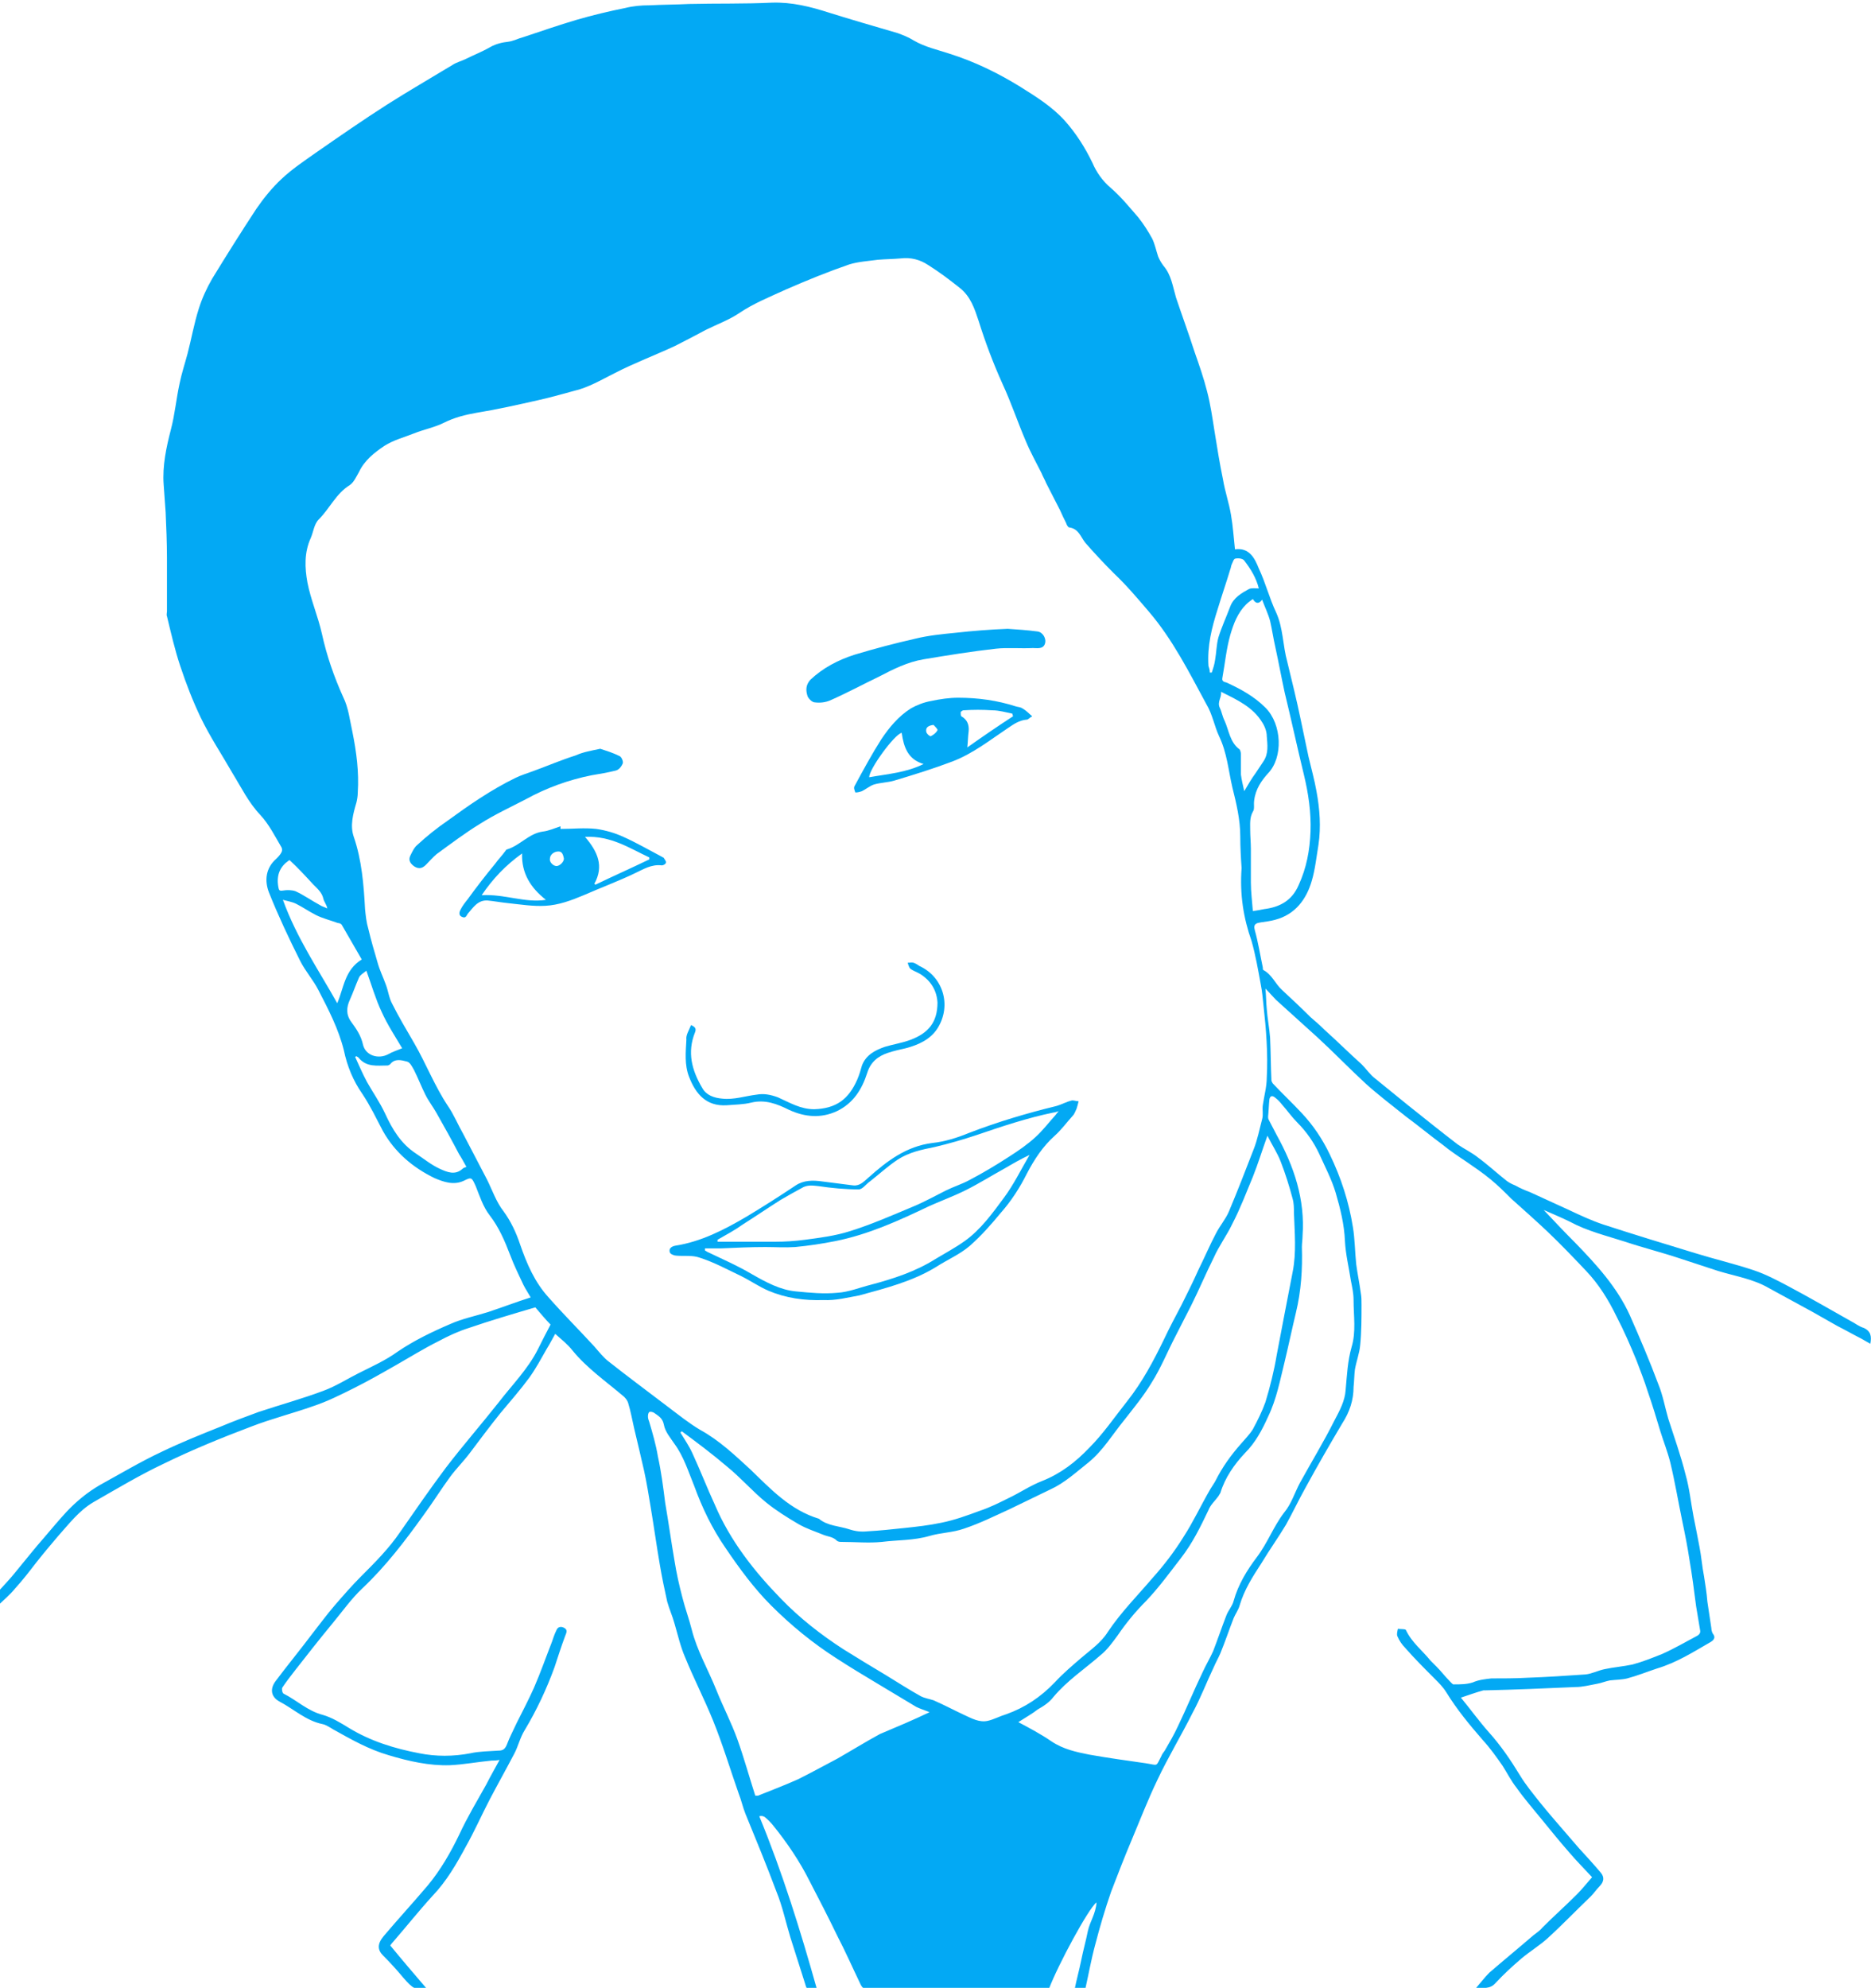 <?xml version="1.0" encoding="utf-8"?>
<!-- Generator: Adobe Illustrator 19.2.1, SVG Export Plug-In . SVG Version: 6.00 Build 0)  -->
<svg version="1.1" id="Layer_1" xmlns="http://www.w3.org/2000/svg" xmlns:xlink="http://www.w3.org/1999/xlink" x="0px" y="0px"
	 viewBox="0 0 282.4 300" style="enable-background:new 0 0 282.4 300;" xml:space="preserve">
<style type="text/css">
	.st0{fill:#03A9F4;}
</style>
<g id="pharm-justin">
	<path class="st0" d="M0,239.9c0.8-0.9,1.6-1.7,2.3-2.6c1.5-1.8,2.9-3.6,4.4-5.3c1.1-1.3,2.2-2.6,3.3-3.8c1.5-1.6,3.2-3,5.1-4.1
		c3.1-1.7,6.1-3.5,9.3-5c2.9-1.4,5.9-2.6,8.9-3.8c1.9-0.8,3.8-1.5,5.7-2.2c3.3-1.1,6.6-2,9.8-3.2c1.9-0.7,3.6-1.8,5.4-2.7
		c2-1,4-1.9,5.8-3.2c2.5-1.7,5.2-3,8-4.2c1.8-0.8,3.8-1.2,5.7-1.8c2.1-0.7,4.2-1.5,6.4-2.2c-0.4-0.7-0.8-1.3-1.1-1.9
		c-0.7-1.5-1.4-2.9-2-4.5c-0.8-2.1-1.7-4.2-3.1-6c-1-1.3-1.5-2.9-2.1-4.4c-0.6-1.3-0.6-1.4-1.8-0.8c-1.5,0.7-3,0.2-4.4-0.4
		c-3.3-1.6-6-3.9-7.8-7.1c-1-1.9-1.9-3.8-3.1-5.6c-1.4-2-2.3-4.2-2.8-6.6c-0.8-3.2-2.3-6.1-3.8-9c-0.8-1.6-2-2.9-2.8-4.5
		c-1.7-3.4-3.3-6.8-4.7-10.3c-0.7-1.8-0.5-3.7,1.1-5.1c0.3-0.3,0.6-0.6,0.8-1c0.1-0.2,0.1-0.5,0-0.7c-1-1.7-1.9-3.5-3.2-4.9
		c-1.8-1.9-2.9-4.2-4.2-6.3c-1.6-2.8-3.4-5.5-4.8-8.4c-1.2-2.5-2.2-5.1-3.1-7.8c-0.8-2.4-1.4-5-2-7.5c-0.1-0.2,0-0.5,0-0.8
		c0-2.7,0-5.3,0-8c0-2.3-0.1-4.6-0.2-6.9c-0.1-1.4-0.2-2.8-0.3-4.2c-0.2-2.8,0.4-5.6,1.1-8.3c0.6-2.3,0.8-4.6,1.3-6.9
		c0.3-1.5,0.8-3,1.2-4.5c0.6-2.3,1-4.6,1.7-6.8c0.5-1.6,1.2-3.1,2-4.5c2.2-3.6,4.4-7.1,6.7-10.6c1.1-1.6,2.4-3.2,3.8-4.5
		c1.6-1.5,3.4-2.7,5.1-3.9c3.6-2.5,7.2-5,10.8-7.3c3.3-2.1,6.6-4,9.9-6c0.6-0.4,1.4-0.6,2-0.9c1.2-0.6,2.5-1.1,3.7-1.8
		c0.9-0.5,1.8-0.7,2.7-0.8c0.8-0.1,1.5-0.5,2.3-0.7c2.7-0.9,5.3-1.8,8-2.6c2.4-0.7,4.9-1.3,7.4-1.8c1.2-0.3,2.4-0.4,3.6-0.4
		c2-0.1,4-0.1,6-0.2c4.2-0.1,8.3,0,12.5-0.2c3-0.1,5.8,0.6,8.6,1.5c3.5,1.1,7,2.1,10.4,3.1c0.8,0.3,1.6,0.6,2.4,1.1
		c1.7,1,3.6,1.4,5.4,2c3.8,1.2,7.3,2.9,10.7,5c2.4,1.5,4.8,3,6.7,5.1c1.7,1.9,3.1,4.1,4.2,6.4c0.6,1.4,1.5,2.7,2.8,3.8
		c1.5,1.3,2.8,2.9,4.1,4.4c0.8,1,1.5,2.1,2.1,3.2c0.4,0.8,0.6,1.8,0.9,2.7c0.2,0.5,0.5,1,0.8,1.4c1.2,1.4,1.4,3.1,1.9,4.8
		c0.9,2.7,1.9,5.4,2.8,8.2c0.7,2,1.4,4,1.9,6c0.5,1.9,0.8,4,1.1,5.9c0.4,2.5,0.8,5,1.3,7.4c0.3,1.8,0.9,3.5,1.2,5.3
		c0.3,1.7,0.4,3.4,0.6,5.2c2.2-0.3,3,1.4,3.6,2.9c1,2.1,1.6,4.5,2.6,6.6c1.1,2.4,1,5,1.7,7.5c0.7,2.9,1.4,5.7,2,8.6
		c0.4,1.9,0.8,3.8,1.2,5.7c0.4,1.7,0.9,3.5,1.2,5.2c0.5,2.7,0.7,5.4,0.3,8.1c-0.3,1.8-0.5,3.7-1,5.4c-0.8,2.8-2.5,5.1-5.5,5.9
		c-0.7,0.2-1.5,0.3-2.2,0.4c-0.6,0.1-1.2,0.2-0.9,1.2c0.5,1.8,0.8,3.7,1.2,5.6c0,0.1,0,0.4,0.1,0.4c1.3,0.7,1.8,2.1,2.8,3
		c1.4,1.3,2.9,2.7,4.3,4.1c0.7,0.6,1.4,1.2,2.1,1.9c1.9,1.7,3.7,3.5,5.6,5.2c0.7,0.7,1.3,1.6,2.1,2.2c1.6,1.3,3.2,2.6,4.8,3.9
		c2.5,2,5,4,7.6,6c1,0.7,2.1,1.2,3.1,2c1.5,1.1,2.9,2.4,4.3,3.5c0.4,0.3,0.8,0.5,1.3,0.7c0.7,0.4,1.4,0.7,2.2,1
		c2,0.9,3.9,1.8,5.9,2.7c1.7,0.8,3.4,1.6,5.2,2.2c4.6,1.5,9.2,2.9,13.8,4.3c2.9,0.9,5.9,1.6,8.9,2.6c1.8,0.6,3.5,1.5,5.2,2.4
		c3.2,1.7,6.3,3.5,9.5,5.3c0.6,0.3,1.2,0.8,1.9,1c1.1,0.5,1.2,1.3,1,2.4c-0.5-0.3-0.9-0.5-1.4-0.8c-1.2-0.6-2.4-1.3-3.6-1.9
		c-1.2-0.7-2.5-1.4-3.7-2.1c-2.2-1.2-4.4-2.4-6.6-3.6c-2.4-1.4-5.1-1.8-7.7-2.6c-1.9-0.6-3.9-1.3-5.8-1.9c-2.7-0.9-5.5-1.6-8.2-2.5
		c-2.8-0.9-5.7-1.6-8.3-3c-1.4-0.7-2.9-1.3-4-1.8c1.4,1.5,3.1,3.3,4.8,5c3.2,3.3,6.3,6.7,8.2,10.9c1.5,3.4,3,6.9,4.3,10.4
		c0.7,1.7,1,3.5,1.5,5.2c0.9,2.8,1.9,5.6,2.6,8.4c0.6,2.1,0.8,4.2,1.2,6.3c0.3,1.5,0.6,3,0.9,4.6c0.3,1.5,0.4,3,0.7,4.5
		c0.2,1.3,0.4,2.5,0.5,3.8c0.2,1.3,0.4,2.7,0.6,4c0,0.3,0.1,0.6,0.2,0.8c0.5,0.6,0.2,1-0.3,1.3c-2.6,1.5-5.1,3.1-8.1,4
		c-1.5,0.5-3,1.1-4.5,1.5c-0.8,0.2-1.8,0.2-2.6,0.3c-0.6,0.1-1.3,0.4-1.9,0.5c-1.1,0.2-2.2,0.5-3.3,0.5c-4.5,0.2-9.1,0.4-13.6,0.5
		c-0.1,0-0.2,0-0.3,0c-1.1,0.3-2.2,0.7-3.4,1.1c1.4,1.7,2.7,3.5,4.2,5.2c1.8,2,3.3,4.2,4.7,6.5c0.9,1.5,2,2.8,3.1,4.2
		c1.3,1.6,2.6,3.1,3.9,4.6c0.6,0.7,1.2,1.4,1.9,2.2c1.1,1.2,2.2,2.4,3.3,3.7c0.6,0.7,0.5,1.4-0.2,2.1c-0.5,0.5-0.8,1-1.3,1.5
		c-2.2,2.1-4.3,4.3-6.5,6.3c-1.2,1.1-2.7,2-4,3.1c-1.4,1.2-2.7,2.4-3.9,3.7c-0.8,0.9-1.8,0.7-2.9,0.7c0.7-0.8,1.3-1.6,2-2.3
		c2.2-1.9,4.4-3.7,6.6-5.6c0.5-0.4,1-0.7,1.4-1.2c1.7-1.7,3.5-3.3,5.2-5c0.8-0.8,1.5-1.7,2.3-2.6c-1.2-1.3-2.4-2.5-3.5-3.8
		c-1.4-1.6-2.7-3.2-4-4.8c-1.3-1.6-2.7-3.2-3.9-4.9c-0.8-1-1.4-2.2-2.1-3.3c-0.9-1.3-1.9-2.7-3-3.9c-2-2.3-3.9-4.6-5.5-7.2
		c-0.5-0.8-1.1-1.4-1.8-2.1c-1.5-1.5-3-3-4.4-4.6c-0.5-0.5-0.9-1.1-1.2-1.8c-0.1-0.3,0-0.7,0.1-1.1c0.4,0.1,1.1,0,1.2,0.2
		c0.9,1.9,2.5,3.1,3.7,4.6c0.3,0.3,0.6,0.6,0.9,0.9c0.7,0.7,1.3,1.5,2,2.2c0.2,0.2,0.5,0.6,0.7,0.5c0.9,0,1.9,0,2.8-0.3
		c0.9-0.4,1.9-0.5,2.8-0.6c1.8,0,3.6,0,5.4-0.1c2.9-0.1,5.9-0.3,8.8-0.5c1-0.1,1.9-0.6,2.9-0.8c1.4-0.3,2.8-0.4,4.2-0.7
		c1.5-0.4,3-1,4.5-1.6c1.8-0.8,3.5-1.8,5.2-2.7c0.4-0.2,0.6-0.5,0.5-0.9c-0.2-1.2-0.4-2.4-0.6-3.6c-0.3-2.3-0.6-4.7-1-7
		c-0.3-2-0.7-4-1.1-5.9c-0.6-2.9-1.1-5.9-1.8-8.8c-0.4-1.6-1-3.1-1.5-4.7c-0.6-2-1.2-4-1.9-6c-0.5-1.6-1.1-3.1-1.7-4.7
		c-0.9-2.2-1.9-4.5-3-6.6c-1.2-2.5-2.7-4.9-4.6-6.9c-1.9-2-3.8-4-5.8-5.9c-1.8-1.7-3.6-3.3-5.5-5c-1-1-2-2-3.1-2.9
		c-1.2-1-2.4-1.8-3.7-2.7c-1.2-0.8-2.4-1.6-3.5-2.5c-1.9-1.4-3.7-2.9-5.6-4.3c-2-1.6-4.1-3.2-6-4.9c-2.5-2.3-4.8-4.7-7.3-7
		c-2.1-1.9-4.2-3.8-6.3-5.7c-0.5-0.5-1-1.1-1.6-1.7c0.1,1,0.1,2.1,0.2,3.1c0.1,1.4,0.4,2.9,0.5,4.3c0.1,2.1,0.1,4.3,0.2,6.4
		c0,0.2,0.1,0.3,0.2,0.5c1.4,1.5,2.9,2.9,4.3,4.4c1.8,1.9,3.2,4,4.3,6.3c1.7,3.5,2.9,7.2,3.5,11c0.3,1.8,0.3,3.7,0.5,5.6
		c0.2,1.5,0.5,2.9,0.7,4.4c0.1,0.5,0.1,1.1,0.1,1.7c0,2,0,4.1-0.2,6.1c-0.1,1.2-0.6,2.5-0.8,3.7c-0.1,0.8-0.1,1.7-0.2,2.6
		c0,2-0.6,3.8-1.7,5.5c-1.9,3.2-3.8,6.5-5.6,9.8c-1,1.8-1.9,3.7-2.9,5.5c-1.2,2-2.5,3.8-3.7,5.8c-1.3,2-2.6,4-3.3,6.4
		c-0.2,0.7-0.6,1.2-0.9,1.9c-0.7,1.8-1.3,3.6-2,5.3c-0.3,0.7-0.7,1.4-1,2.1c-1.1,2.3-2,4.7-3.2,6.9c-1.7,3.4-3.7,6.7-5.3,10.1
		c-1.4,2.9-2.6,6-3.9,9.1c-1.1,2.6-2.1,5.2-3.1,7.8c-0.9,2.6-1.7,5.3-2.4,8c-0.6,2.2-1,4.5-1.5,6.7c-0.6,0-1.1,0-1.6,0
		c0.3-1.5,0.7-2.9,1-4.4c0.3-1.5,0.7-2.9,1-4.4c0.3-1.4,1.2-2.6,1.3-4.3c-1.2,0.9-5.8,9.4-7.2,13.1c-0.2,0-0.5,0-0.7,0
		c-8.8,0-17.7,0-26.5,0c-0.6,0-0.9-0.1-1.2-0.7c-1.2-2.5-2.3-5-3.6-7.5c-1.3-2.7-2.7-5.4-4.1-8.1c-1.5-3-3.4-5.8-5.5-8.4
		c-0.4-0.5-0.8-0.9-1.3-1.3c-0.2-0.1-0.4-0.2-0.8-0.1c3.5,8.5,6.2,17.2,8.7,26.1c-0.1,0-0.2,0.1-0.2,0.1c-1.4,0.1-1.3,0-1.7-1.3
		c-0.7-2.2-1.4-4.4-2.1-6.6c-0.7-2.3-1.2-4.7-2.1-6.9c-1.5-4-3.1-7.9-4.7-11.8c-0.4-1-0.6-2-1-3c-1.3-3.7-2.4-7.4-3.9-11.1
		c-1.3-3.2-2.9-6.3-4.2-9.5c-0.7-1.6-1.1-3.4-1.6-5.1c-0.3-1.1-0.8-2.2-1.1-3.3c-0.4-1.8-0.8-3.7-1.1-5.5c-0.5-2.9-0.9-5.8-1.4-8.8
		c-0.3-1.8-0.6-3.7-1-5.5c-0.5-2.2-1-4.3-1.5-6.4c-0.3-1.3-0.5-2.5-0.9-3.8c-0.1-0.3-0.3-0.6-0.6-0.9c-2.7-2.3-5.6-4.3-7.8-7
		c-0.7-0.9-1.6-1.6-2.6-2.5c-0.4,0.7-0.8,1.5-1.3,2.3c-0.8,1.4-1.6,2.9-2.6,4.3c-1.4,1.9-2.9,3.6-4.4,5.4c-1.6,2-3.1,4-4.6,6
		c-0.9,1.2-2,2.3-2.9,3.5c-1.4,1.9-2.7,4-4.1,5.9c-2.8,3.9-5.7,7.7-9.2,11c-1.7,1.6-3.1,3.6-4.6,5.4c-1.9,2.3-3.7,4.6-5.5,6.9
		c-0.7,0.9-1.4,1.8-2,2.7c-0.1,0.2,0,0.8,0.2,0.9c2,1,3.6,2.6,5.9,3.2c1.4,0.4,2.7,1.2,4,2c3.3,2,6.9,3.1,10.6,3.8
		c2.5,0.5,5.1,0.5,7.7,0c1.3-0.3,2.8-0.3,4.2-0.4c0.7,0,1-0.2,1.3-0.9c0.4-1.1,1-2.2,1.5-3.3c0.9-1.8,1.8-3.5,2.6-5.3
		c1-2.3,1.8-4.6,2.7-6.9c0.2-0.6,0.4-1.2,0.7-1.8c0.2-0.5,0.7-0.6,1.2-0.3c0.5,0.3,0.3,0.7,0.1,1.2c-0.6,1.6-1.1,3.2-1.6,4.7
		c-1.2,3.3-2.7,6.5-4.5,9.5c-0.7,1.1-1,2.5-1.6,3.6c-1.2,2.3-2.5,4.6-3.7,6.9c-1.2,2.3-2.3,4.8-3.6,7.1c-1.4,2.6-2.9,5.2-5,7.4
		c-2.1,2.3-4,4.7-6,7c-0.2,0.2-0.3,0.4-0.4,0.5c1.8,2.2,3.6,4.3,5.4,6.4c-1.6,0.4-2,0.1-3.4-1.5c-1-1.2-2-2.3-3.1-3.4
		c-0.8-0.8-0.9-1.7,0.1-2.9c2.2-2.6,4.5-5.1,6.7-7.7c1.9-2.3,3.4-4.9,4.7-7.6c1.2-2.6,2.7-5.1,4.1-7.6c0.6-1.2,1.3-2.4,2-3.7
		c-0.5,0.1-0.9,0.1-1.2,0.1c-2.1,0.2-4.2,0.6-6.3,0.7c-3.1,0.1-6.2-0.6-9.2-1.5c-3.1-0.9-5.7-2.4-8.4-3.9c-0.5-0.3-1.1-0.7-1.6-0.8
		c-2.5-0.5-4.4-2.3-6.5-3.4c-1.3-0.7-1.5-1.9-0.6-3.1c1.8-2.4,3.7-4.7,5.5-7.1c1.1-1.4,2.2-2.9,3.4-4.3c1.3-1.5,2.6-3,4-4.4
		c2.1-2.1,4.2-4.2,5.9-6.7c2.3-3.3,4.5-6.5,6.9-9.7c2.6-3.4,5.4-6.6,8-9.9c2-2.6,4.4-5,5.9-8c0.6-1.2,1.2-2.4,1.9-3.7
		c-0.8-0.8-1.6-1.8-2.3-2.6c-3.4,1-6.8,2-10,3.1c-1.6,0.5-3.1,1.2-4.6,2c-2.2,1.1-4.3,2.4-6.4,3.6c-2.1,1.2-4.2,2.4-6.4,3.5
		c-2,1-4,2-6.1,2.7c-3.1,1.1-6.3,1.9-9.4,3.1c-4.5,1.7-8.9,3.5-13.2,5.6c-3.6,1.7-7.1,3.8-10.6,5.8c-2.2,1.3-3.7,3.3-5.4,5.2
		c-1.1,1.3-2.2,2.6-3.3,4c-1,1.3-2,2.6-3.1,3.8c-0.8,1-1.8,1.8-2.7,2.7C0,241.3,0,240.6,0,239.9z M187.4,131
		c-0.1-1.4-0.2-3.1-0.2-4.8c0-2.5-0.6-5-1.2-7.4c-0.6-2.6-0.8-5.2-2-7.7c-0.7-1.5-1-3.3-1.9-4.8c-2.6-4.8-5.1-9.8-8.7-14
		c-1.7-2-3.4-4-5.3-5.8c-1.5-1.5-2.9-3-4.3-4.6c-0.7-0.9-1-2.1-2.4-2.3c-0.2,0-0.4-0.4-0.5-0.7c-0.3-0.6-0.6-1.2-0.9-1.9
		c-0.7-1.4-1.4-2.7-2.1-4.1c-0.2-0.5-0.5-1-0.7-1.5c-0.8-1.6-1.7-3.2-2.4-4.9c-1.2-2.8-2.2-5.8-3.5-8.6c-1.4-3.1-2.6-6.3-3.6-9.5
		c-0.6-1.8-1.2-3.7-2.9-5c-1.5-1.2-3.1-2.4-4.7-3.4c-1.2-0.8-2.6-1.2-4.2-1c-1.1,0.1-2.2,0.1-3.4,0.2c-1.5,0.2-3,0.3-4.3,0.7
		c-3.2,1.1-6.4,2.4-9.6,3.8c-2.4,1.1-4.9,2.1-7.1,3.6c-1.5,1-3.4,1.7-5,2.5c-1.5,0.8-3,1.6-4.6,2.4c-3,1.4-6.2,2.6-9.1,4.1
		c-2,1-4,2.2-6.2,2.7c-1.8,0.5-3.6,1-5.4,1.4c-3.1,0.7-6.2,1.4-9.3,1.9c-1.7,0.3-3.3,0.7-4.9,1.5c-1.4,0.7-3,1-4.5,1.6
		c-1.5,0.6-3.1,1-4.5,1.9c-1.5,1-3,2.2-3.8,3.9c-0.4,0.7-0.8,1.6-1.4,2c-2.1,1.3-3,3.5-4.7,5.2c-0.7,0.7-0.8,1.9-1.2,2.8
		c-1,2.2-0.9,4.5-0.5,6.7c0.5,2.6,1.6,5.1,2.2,7.8c0.7,3.2,1.8,6.4,3.2,9.5c0.8,1.6,1,3.5,1.4,5.3c0.6,3,1,6,0.8,9.1
		c0,0.5-0.1,1.1-0.2,1.5c-0.5,1.7-1,3.5-0.4,5.2c1.2,3.5,1.5,7.2,1.7,10.9c0.1,1,0.2,2,0.5,3c0.4,1.7,0.9,3.4,1.4,5.1
		c0.3,1.1,0.8,2.1,1.2,3.2c0.4,1,0.5,2.1,1,3c1,2,2.2,4,3.3,5.9c1.8,3.1,3.1,6.5,5.1,9.5c0.9,1.3,1.5,2.8,2.3,4.2
		c1.2,2.3,2.4,4.6,3.6,6.9c0.8,1.6,1.4,3.4,2.5,4.8c1.1,1.5,1.9,3.2,2.5,5c1,2.9,2.2,5.7,4.3,8c2.2,2.5,4.6,4.9,6.9,7.4
		c0.7,0.8,1.4,1.7,2.2,2.3c2.9,2.3,5.9,4.5,8.9,6.8c1.6,1.2,3.2,2.5,4.9,3.5c2.9,1.6,5.2,3.8,7.6,6c3.1,3,6,6.1,10.3,7.4
		c1.3,1.1,3.1,1.1,4.6,1.6c0.9,0.3,1.8,0.4,2.7,0.3c1.9-0.1,3.7-0.3,5.6-0.5c1.9-0.2,3.7-0.4,5.6-0.8c2-0.4,3.9-1.1,5.8-1.8
		c1.5-0.5,2.9-1.2,4.3-1.9c1.7-0.8,3.3-1.9,5.1-2.6c2.8-1.1,5.1-2.9,7.1-5c2.1-2.1,3.8-4.6,5.7-7c2.3-2.9,4-6.1,5.6-9.4
		c0.8-1.7,1.7-3.4,2.6-5.1c0.9-1.8,1.8-3.6,2.6-5.4c0.9-1.8,1.7-3.7,2.6-5.4c0.6-1.2,1.5-2.2,2-3.4c1.3-3.1,2.5-6.2,3.7-9.3
		c0.6-1.5,0.9-3.1,1.3-4.6c0.2-0.7,0-1.4,0.1-2.1c0.2-1.4,0.6-2.8,0.6-4.2c0.2-3.6-0.1-7.3-0.5-10.9c-0.1-1-0.2-2.1-0.4-3.1
		c-0.4-2.2-0.8-4.5-1.4-6.6C187.7,138.6,187.1,135,187.4,131z M102.9,216c-0.1,0.1-0.1,0.1-0.2,0.2c0.6,1,1.3,2,1.8,3.1
		c1.2,2.6,2.2,5.2,3.4,7.8c2.3,5.4,5.9,10,10,14.2c2.8,2.9,6,5.4,9.4,7.6c2.1,1.3,4.2,2.6,6.4,3.9c1.8,1.1,3.5,2.2,5.3,3.2
		c0.6,0.3,1.3,0.4,1.9,0.6c1.6,0.7,3.1,1.5,4.6,2.2c1.1,0.5,2.3,1.2,3.6,0.9c0.9-0.2,1.8-0.7,2.8-1c2.8-1,5.2-2.6,7.3-4.8
		c1.2-1.3,2.6-2.5,4-3.7c1.4-1.2,3-2.3,4-3.9c2-3,4.5-5.5,6.8-8.2c1.7-1.9,3.3-4,4.6-6.1c1.5-2.3,2.7-4.9,4.1-7.3
		c0.3-0.5,0.6-0.9,0.8-1.3c1-2,2.3-3.8,3.8-5.5c0.6-0.7,1.3-1.4,1.8-2.2c0.7-1.3,1.4-2.7,1.9-4.1c0.7-2.3,1.3-4.7,1.7-7.1
		c0.8-4.2,1.6-8.4,2.4-12.5c0.6-3,0.3-6,0.2-9c0-0.7,0-1.4-0.2-2.1c-0.5-1.9-1.1-3.8-1.8-5.6c-0.5-1.3-1.3-2.5-2-3.9
		c-0.8,2.2-1.4,4.2-2.2,6.2c-1,2.4-1.9,4.8-3.1,7.1c-0.8,1.7-2,3.3-2.8,5.1c-1.2,2.4-2.2,4.8-3.4,7.2c-0.8,1.6-1.6,3.1-2.4,4.7
		c-1.2,2.3-2.2,4.8-3.6,7c-1.2,2-2.7,3.8-4.1,5.6c-1.8,2.2-3.2,4.6-5.4,6.4c-1.9,1.5-3.6,3.1-5.8,4.1c-2.1,1-4.1,2-6.2,3
		c-2.2,1-4.4,2.1-6.8,2.9c-1.7,0.6-3.5,0.6-5.2,1.1c-2.4,0.7-4.8,0.6-7.2,0.9c-2,0.2-4,0-6,0c-0.3,0-0.6,0-0.8-0.2
		c-0.6-0.6-1.4-0.6-2.1-0.9c-1.2-0.5-2.5-0.9-3.7-1.6c-1.7-1-3.3-2-4.8-3.2c-2.1-1.7-3.9-3.8-6-5.5
		C107.6,219.5,105.2,217.7,102.9,216z M153.7,259.9c1.7,0.9,3.4,1.8,5,2.9c1.8,1.2,3.7,1.6,5.7,2c2.8,0.5,5.7,0.9,8.5,1.3
		c2,0.3,1.5,0.6,2.4-1.1c0.1-0.3,0.3-0.5,0.5-0.8c0.7-1.2,1.4-2.4,2-3.7c1.3-2.7,2.4-5.4,3.7-8.1c0.5-1.1,1.1-2.1,1.6-3.2
		c0.7-1.8,1.3-3.6,2-5.4c0.3-0.8,0.9-1.4,1.1-2.2c0.7-2.5,2-4.6,3.5-6.6c1.6-2.1,2.5-4.6,4.1-6.7c1.1-1.3,1.6-3,2.4-4.5
		c1.7-3.1,3.6-6.2,5.2-9.4c0.8-1.5,1.6-3,1.7-4.6c0.2-2.2,0.3-4.4,0.9-6.5c0.7-2.3,0.3-4.7,0.3-7.1c0-1-0.2-1.9-0.4-2.9
		c-0.3-2-0.8-4-0.9-6c-0.1-2.5-0.7-4.9-1.4-7.3c-0.6-2-1.6-3.9-2.5-5.9c-0.8-1.7-1.9-3.3-3.3-4.7c-0.8-0.8-1.5-1.8-2.3-2.7
		c-0.3-0.4-0.7-0.8-1.1-1.1c-0.4-0.3-0.7-0.2-0.8,0.3c-0.1,0.9-0.1,1.7-0.2,2.6c0,0.2,0,0.3,0.1,0.5c0.4,0.8,0.8,1.5,1.2,2.3
		c2.6,4.7,4.3,9.7,3.9,15.2c0,0.6-0.1,1.1-0.1,1.7c0.1,3.3-0.1,6.6-0.9,9.9c-0.6,2.5-1.1,4.9-1.7,7.4c-0.7,2.8-1.2,5.6-2.5,8.3
		c-0.9,2-1.9,3.9-3.5,5.5c-1.6,1.7-3,3.7-3.7,6c-0.1,0.2-0.2,0.3-0.3,0.5c-0.5,0.7-1.2,1.3-1.5,2.1c-1.2,2.5-2.4,5-4.2,7.3
		c-1.7,2.2-3.3,4.4-5.2,6.4c-1.6,1.6-3,3.3-4.3,5.2c-0.8,1.1-1.6,2.2-2.6,3c-2.4,2.1-5,3.8-7.1,6.3c-0.6,0.8-1.5,1.4-2.4,1.9
		C156,258.5,154.8,259.2,153.7,259.9z M140.3,258.4c-0.7-0.3-1.4-0.5-2-0.8c-2-1.2-4-2.4-6-3.6c-2-1.2-4-2.4-6-3.7
		c-3.6-2.3-6.9-5-9.9-8c-2.6-2.6-4.8-5.6-6.9-8.7c-2-2.9-3.5-6-4.7-9.3c-0.9-2.2-1.6-4.5-3-6.4c-0.6-0.9-1.4-1.8-1.6-2.9
		c-0.2-1-0.8-1.3-1.5-1.8c-0.2-0.1-0.5-0.2-0.7-0.1c-0.2,0.2-0.2,0.5-0.2,0.7c0,0.3,0.1,0.5,0.2,0.8c0.5,1.7,1,3.4,1.3,5.2
		c0.5,2.3,0.8,4.6,1.1,7c0.5,2.9,0.9,5.8,1.4,8.7c0.3,1.9,0.7,3.7,1.2,5.6c0.4,1.6,1,3.2,1.4,4.8c0.8,3.2,2.5,6.1,3.7,9.1
		c1,2.5,2.3,5,3.2,7.5c1,2.8,1.8,5.7,2.7,8.5c0.2,0,0.3,0,0.4,0c2-0.8,4.1-1.6,6.1-2.5c2-1,4-2.1,5.9-3.1c2.1-1.2,4.2-2.5,6.4-3.7
		C135.4,260.6,137.8,259.6,140.3,258.4z M189.1,90.4c-0.4,0.3-0.7,0.5-1,0.8c-1.3,1.3-1.9,2.9-2.4,4.6c-0.6,2.1-0.8,4.3-1.2,6.5
		c-0.1,0.5,0.2,0.6,0.6,0.7c2.2,1,4.2,2.1,5.9,3.8c2.5,2.5,2.7,7.5,0.4,9.9c-1,1.1-1.9,2.4-2.1,4.1c-0.1,0.6,0.1,1.3-0.2,1.7
		c-0.5,0.9-0.4,1.8-0.4,2.8c0,0.9,0.1,1.9,0.1,2.8c0,1.7,0,3.4,0,5.1c0,1.4,0.2,2.9,0.3,4.3c0.7-0.1,1.2-0.2,1.7-0.3
		c2.4-0.3,4.2-1.3,5.2-3.6c1.2-2.6,1.7-5.3,1.8-8.1c0.1-2.9-0.3-5.7-1-8.6c-1-4.1-1.9-8.3-2.9-12.4c-0.5-2.3-0.9-4.5-1.4-6.8
		c-0.3-1.3-0.5-2.7-0.8-4c-0.3-1.1-0.8-2.1-1.2-3.2C190,91.2,189.5,91.1,189.1,90.4z M70.4,176.1c-0.4-0.7-0.7-1.3-1.1-1.9
		c-1.1-2.1-2.2-4.1-3.4-6.2c-0.5-0.9-1.2-1.8-1.7-2.8c-0.6-1.2-1.1-2.5-1.7-3.7c-0.3-0.5-0.6-1.2-1.1-1.3c-0.8-0.2-1.8-0.5-2.5,0.4
		c-0.1,0.1-0.3,0.2-0.4,0.2c-1.6,0-3.2,0.3-4.4-1.2c-0.1-0.1-0.2-0.1-0.3-0.2c-0.1,0-0.1,0.1-0.2,0.1c0.6,1.3,1.1,2.5,1.8,3.8
		c0.9,1.6,1.9,3,2.7,4.7c1.1,2.4,2.4,4.6,4.7,6.1c1.2,0.8,2.3,1.7,3.6,2.3c1.1,0.5,2.3,1,3.4,0C70,176.2,70.2,176.2,70.4,176.1z
		 M54.6,144.8c-1-1.7-2-3.5-3-5.2c-0.1-0.2-0.4-0.3-0.6-0.3c-1.1-0.4-2.3-0.7-3.3-1.2c-1-0.5-2-1.2-3-1.7c-0.6-0.3-1.3-0.4-2-0.6
		c2.1,5.8,5.4,10.6,8.2,15.6C51.9,149.1,52,146.4,54.6,144.8z M55.3,146.5c-0.5,0.4-0.9,0.6-1.1,1c-0.5,1.1-0.9,2.3-1.4,3.4
		c-0.5,1.1-0.6,2.2,0.2,3.3c0.8,1.1,1.5,2.1,1.8,3.5c0.4,1.6,2.3,2.2,3.8,1.4c0.7-0.4,1.4-0.6,2.1-0.9c-1-1.7-2.2-3.5-3.1-5.5
		C56.7,150.8,56.1,148.7,55.3,146.5z M187.8,119.4c0.6-1,1.1-1.9,1.7-2.7c0.4-0.6,0.8-1.2,1.2-1.8c0.8-1.2,0.6-2.5,0.5-3.8
		c0-0.7-0.3-1.5-0.7-2.1c-1.4-2.3-3.8-3.4-6.2-4.6c0.1,0.9-0.6,1.5-0.2,2.4c0.3,0.6,0.4,1.3,0.7,1.9c0.7,1.5,0.8,3.3,2.3,4.4
		c0.1,0.1,0.2,0.5,0.2,0.7c0,1,0,2.1,0,3.1C187.4,117.7,187.6,118.5,187.8,119.4z M182.6,101.5c0.1,0,0.2,0,0.3,0
		c0.2-0.6,0.4-1.2,0.5-1.9c0.2-1.1,0.2-2.3,0.5-3.4c0.5-1.6,1.2-3.1,1.8-4.7c0.5-1.3,1.7-2,2.8-2.6c0.4-0.2,1-0.1,1.5-0.1
		c-0.4-1.6-1.2-2.9-2.2-4.2c-0.2-0.3-0.9-0.4-1.3-0.3c-0.3,0-0.4,0.5-0.6,0.9c-0.1,0.2-0.1,0.5-0.2,0.7c-0.6,2-1.3,4-1.9,6
		c-0.9,2.8-1.6,5.6-1.4,8.6C182.5,100.8,182.6,101.1,182.6,101.5z M43.7,129.8c-1.4,0.9-2,2.2-1.7,4c0.1,0.5,0.1,0.7,0.7,0.6
		c0.6-0.1,1.3-0.1,1.9,0.1c1.3,0.6,2.4,1.4,3.7,2.1c0.3,0.2,0.7,0.3,1.1,0.5c-0.1-0.6-0.5-1-0.6-1.5c-0.2-0.9-0.9-1.5-1.5-2.1
		C46.1,132.2,45,131,43.7,129.8z"/>
	<path class="st0" d="M124.3,196.2c-2.9,0.1-5.7-0.3-8.3-1.4c-1.4-0.6-2.7-1.5-4.1-2.2c-2.1-1-4.1-2.1-6.3-2.8
		c-1.1-0.4-2.4-0.2-3.5-0.3c-0.3,0-0.9-0.2-1-0.5c-0.2-0.6,0.3-0.9,0.8-1c3.9-0.6,7.4-2.4,10.8-4.4c2.5-1.5,5-3.1,7.4-4.7
		c1.2-0.8,2.6-0.8,4-0.6c1.6,0.2,3.2,0.4,4.7,0.6c1,0.1,1.6-0.6,2.3-1.2c2.8-2.5,5.7-4.7,9.6-5.2c1.9-0.2,3.8-0.8,5.5-1.5
		c4.4-1.7,8.8-3,13.3-4.1c0.7-0.2,1.4-0.6,2.2-0.8c0.3-0.1,0.7,0.1,1.1,0.1c-0.1,0.4-0.2,0.8-0.3,1.1c-0.2,0.4-0.3,0.8-0.6,1.1
		c-0.9,1-1.7,2.1-2.7,3c-1.8,1.6-3.1,3.6-4.2,5.7c-1.1,2.2-2.4,4.2-4,6c-1.4,1.7-2.9,3.4-4.6,4.9c-1.5,1.3-3.4,2.1-5.1,3.2
		c-3.6,2.2-7.6,3.2-11.6,4.3C128,195.8,126.1,196.3,124.3,196.2z M106.4,188.4c0,0.1,0,0.2,0,0.3c0.1,0.1,0.2,0.1,0.3,0.2
		c2.3,1.1,4.6,2.1,6.8,3.4c2.1,1.2,4.3,2.4,6.7,2.6c2.1,0.2,4.1,0.4,6.2,0.2c1.7-0.1,3.4-0.8,5-1.2c3.4-0.9,6.8-2,9.8-3.9
		c1.5-0.9,3-1.7,4.4-2.7c2.4-1.7,4.2-4.2,5.9-6.5c1.5-2,2.6-4.3,3.9-6.5c-1.3,0.6-2.5,1.3-3.7,2c-2,1.1-3.9,2.3-5.9,3.3
		c-1.8,0.9-3.7,1.6-5.5,2.4c-4.6,2.2-9.2,4.3-14.2,5.3c-2,0.4-4,0.7-6.1,0.9c-1.5,0.1-3,0-4.5,0c-2.2,0-4.4,0.1-6.6,0.2
		C108.2,188.4,107.3,188.4,106.4,188.4z M108.3,187.1c0,0.1,0,0.2,0,0.3c2.9,0,5.8,0,8.7,0c1.5,0,3-0.1,4.5-0.3
		c2.3-0.3,4.6-0.6,6.8-1.3c3.2-1,6.4-2.4,9.5-3.7c1.7-0.7,3.3-1.6,4.9-2.4c1.2-0.6,2.5-1,3.6-1.6c2.1-1.1,4.1-2.3,6.1-3.6
		c1.4-0.9,2.7-1.8,3.9-2.9c1.1-1,2-2.2,3-3.3c0.1-0.1,0.2-0.3,0.5-0.6c-0.4,0.1-0.6,0.2-0.8,0.2c-3.9,0.8-7.8,2.1-11.6,3.4
		c-2.1,0.7-4.2,1.3-6.3,1.8c-2,0.4-3.9,0.8-5.6,1.9c-1.5,1-2.8,2.2-4.2,3.3c-0.6,0.4-1.1,1.2-1.7,1.2c-2,0-4.1-0.2-6.1-0.5
		c-0.9-0.1-1.7-0.2-2.5,0.3c-1.1,0.6-2.2,1.2-3.2,1.8c-1.9,1.2-3.8,2.5-5.7,3.7C111,185.6,109.7,186.3,108.3,187.1z"/>
	<path class="st0" d="M84.6,125.1c1.8,0,3.6-0.2,5.4,0c1.4,0.2,2.8,0.6,4.1,1.2c2,0.9,3.9,2,5.8,3c0.1,0.1,0.3,0.1,0.3,0.2
		c0.1,0.2,0.4,0.5,0.3,0.7c0,0.2-0.4,0.4-0.6,0.4c-1.6-0.2-2.8,0.6-4.1,1.2c-2.5,1.2-5.2,2.2-7.7,3.3c-1.9,0.8-3.8,1.5-5.8,1.6
		c-1.9,0.1-3.7-0.2-5.6-0.4c-1-0.1-2.1-0.3-3.1-0.4c-1.5-0.1-2.2,1.1-3,2c-0.2,0.3-0.3,0.7-0.8,0.5c-0.6-0.2-0.5-0.7-0.3-1.1
		c0.3-0.6,0.7-1.1,1.1-1.6c1.3-1.8,2.7-3.6,4.1-5.3c0.5-0.7,1.1-1.3,1.6-2c0.1-0.1,0.1-0.2,0.2-0.2c2-0.6,3.3-2.4,5.4-2.7
		c0.9-0.1,1.8-0.5,2.7-0.8C84.6,124.9,84.6,125,84.6,125.1z M88.3,126.3c1.9,2.2,2.9,4.4,1.4,7.1c0.1,0,0.1,0.1,0.2,0.1
		c2.7-1.3,5.4-2.5,8.1-3.8c0-0.1,0-0.2,0-0.3C95,128,92.2,126.1,88.3,126.3z M78.8,128.8c-2.5,1.8-4.4,3.8-6.1,6.3
		c3.5-0.2,6.5,1.2,9.7,0.7C80.1,134,78.7,131.8,78.8,128.8z M84,130.7c0.5,0,1.2-0.7,1.1-1.2c-0.1-0.4-0.2-1-0.8-1
		c-0.7,0-1.3,0.5-1.3,1.1C82.9,130.1,83.5,130.7,84,130.7z"/>
	<path class="st0" d="M155.8,108.1c-0.4,0.2-0.6,0.5-0.8,0.5c-1.2,0.1-2,0.7-2.9,1.3c-2.7,1.8-5.2,3.8-8.3,5c-2.9,1.1-5.8,2-8.8,2.9
		c-1,0.3-2.1,0.3-3.1,0.6c-0.6,0.2-1.2,0.7-1.8,1c-0.3,0.1-0.6,0.2-1,0.2c-0.1-0.3-0.3-0.7-0.1-1c1.3-2.4,2.6-4.8,4-7
		c1.2-1.8,2.6-3.5,4.5-4.7c0.9-0.5,1.9-0.9,3-1.1c1.4-0.3,2.8-0.5,4.1-0.5c3,0,5.9,0.4,8.7,1.3c0.3,0.1,0.7,0.1,1,0.3
		C155,107.3,155.3,107.7,155.8,108.1z M131.2,117.3c2.8-0.5,5.6-0.7,8.2-2c-2.4-0.7-3-2.6-3.3-4.7
		C135,110.8,131.1,116.2,131.2,117.3z M152.9,108.1c0-0.1-0.1-0.3-0.1-0.4c-1-0.2-2-0.5-3-0.5c-1.5-0.1-2.9-0.1-4.4,0
		c-0.1,0-0.4,0.2-0.4,0.3c0,0.2,0,0.5,0.1,0.6c0.9,0.5,1.2,1.3,1.1,2.3c-0.1,0.7-0.1,1.5-0.2,2.4
		C148.4,111.1,150.6,109.6,152.9,108.1z M140.9,109.4c-0.8,0.1-1.2,0.4-1.1,1c0,0.3,0.6,0.8,0.7,0.7c0.4-0.2,0.8-0.5,1-0.9
		C141.6,110.1,141.1,109.6,140.9,109.4z"/>
	<path class="st0" d="M152.1,94.9c1.5,0.1,3,0.2,4.5,0.4c0.8,0.1,1.4,1.1,1.1,1.9c-0.3,0.8-1.2,0.6-1.8,0.6
		c-1.9,0.1-3.8-0.1-5.6,0.1c-3.6,0.4-7.3,1-10.9,1.6c-2.4,0.4-4.6,1.5-6.7,2.6c-2.5,1.2-4.9,2.5-7.4,3.6c-0.7,0.3-1.5,0.4-2.3,0.3
		c-0.4,0-0.9-0.5-1.1-0.9c-0.3-0.9-0.3-1.7,0.4-2.5c1.9-1.8,4.2-3,6.7-3.8c3-0.9,6-1.7,9.1-2.4c2-0.5,4.1-0.7,6.1-0.9
		C146.9,95.2,149.5,95,152.1,94.9z"/>
	<path class="st0" d="M90.6,113c0.9,0.3,1.9,0.6,2.9,1.1c0.3,0.1,0.6,0.8,0.5,1.1c-0.2,0.5-0.6,1-1.1,1.1c-1.2,0.3-2.4,0.5-3.6,0.7
		c-3.5,0.7-6.8,1.9-9.9,3.6c-2.3,1.2-4.7,2.3-6.9,3.7c-2.3,1.4-4.4,3-6.6,4.6c-0.6,0.5-1.1,1.1-1.6,1.6c-0.5,0.5-1,0.7-1.7,0.3
		c-0.6-0.4-1-0.9-0.7-1.6c0.3-0.6,0.6-1.3,1.1-1.7c1.4-1.3,2.9-2.5,4.5-3.6c3.3-2.4,6.6-4.7,10.3-6.5c0.8-0.4,1.8-0.7,2.6-1
		c2.2-0.8,4.3-1.7,6.5-2.4C88,113.5,89.2,113.3,90.6,113z"/>
	<path class="st0" d="M104.3,154.7c0.7,0.3,0.8,0.6,0.6,1.1c-1.2,3-0.5,5.7,1.1,8.4c0.6,1.1,1.8,1.5,3,1.6c1.8,0.2,3.5-0.4,5.2-0.6
		c1.1-0.2,2.1,0,3.2,0.4c1.8,0.8,3.4,1.8,5.5,1.8c3.3-0.1,5.2-1.5,6.5-4.5c0.3-0.7,0.5-1.4,0.7-2.1c0.6-1.6,2-2.3,3.4-2.8
		c1.3-0.4,2.7-0.6,4-1.1c2.6-1,4-2.6,4-5.6c-0.1-1.8-1-3.3-2.6-4.3c-0.5-0.3-1.1-0.5-1.5-0.8c-0.2-0.2-0.3-0.6-0.4-0.9
		c0.3,0,0.6-0.1,0.9,0c0.3,0.1,0.6,0.3,0.9,0.5c3.5,1.6,4.9,5.9,2.7,9.4c-1.1,1.7-2.9,2.5-4.8,3c-0.9,0.2-1.8,0.4-2.7,0.7
		c-1.5,0.5-2.6,1.4-3.1,3c-0.8,2.5-2.1,4.6-4.6,5.8c-2.4,1.1-4.8,0.9-7.2-0.2c-1.8-0.9-3.6-1.6-5.7-1.1c-1.2,0.3-2.5,0.3-3.7,0.4
		c-3.1,0.2-4.7-1.7-5.7-4.3c-0.7-1.8-0.5-3.7-0.4-5.6C103.5,156.2,104,155.5,104.3,154.7z"/>
</g>
</svg>
